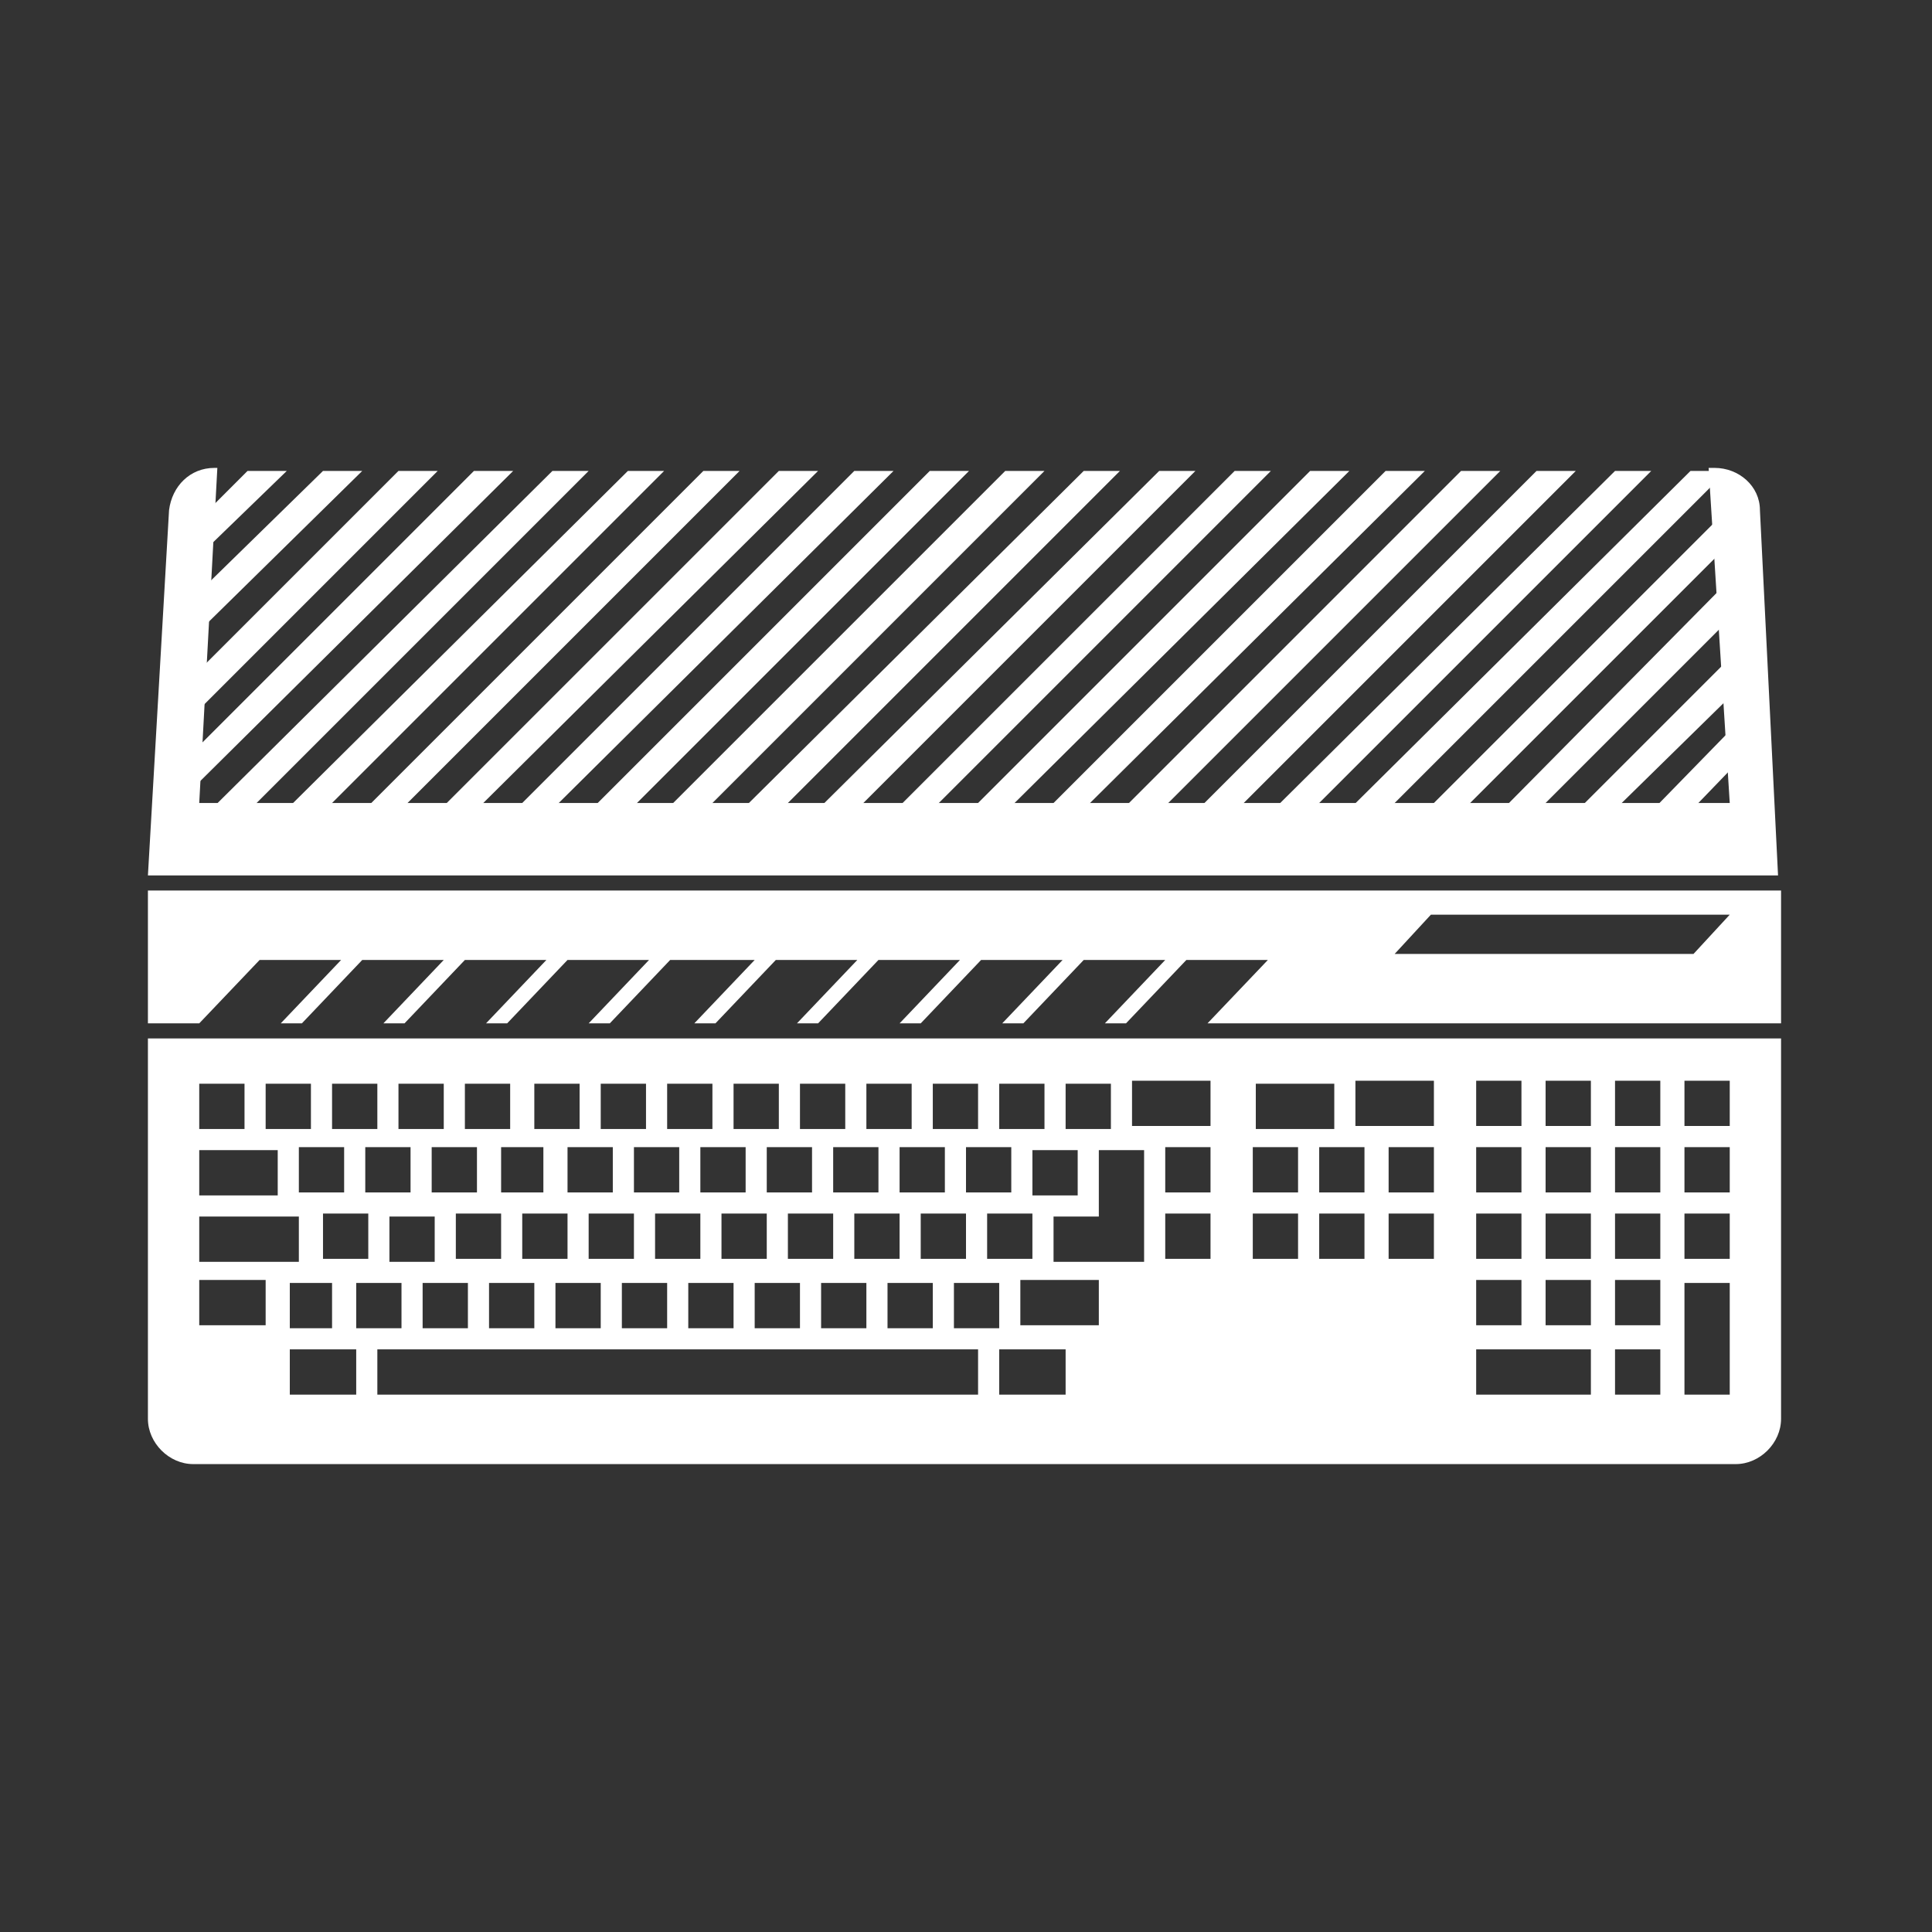 <?xml version="1.0" encoding="utf-8"?>
<!-- Generator: Adobe Illustrator 25.2.0, SVG Export Plug-In . SVG Version: 6.00 Build 0)  -->
<svg version="1.1"
	 id="svg3004" inkscape:export-filename="/Users/margetts/Desktop/Icon Workshop/Monochrome Plus June/png/Amstrad - CPC.png" xmlns:cc="http://creativecommons.org/ns#" xmlns:dc="http://purl.org/dc/elements/1.1/" xmlns:inkscape="http://www.inkscape.org/namespaces/inkscape" xmlns:rdf="http://www.w3.org/1999/02/22-rdf-syntax-ns#" xmlns:sodipodi="http://sodipodi.sourceforge.net/DTD/sodipodi-0.dtd" xmlns:svg="http://www.w3.org/2000/svg"
	 xmlns="http://www.w3.org/2000/svg" xmlns:xlink="http://www.w3.org/1999/xlink" x="0px" y="0px" viewBox="0 0 64 64"
	 style="enable-background:new 0 0 64 64;" xml:space="preserve">
<rect x="0" y="0" width="64" height="64" fill="#333333" stroke="none"/>
<style type="text/css">
	.st0{fill:#FFFFFF;}
</style>
<g>
	
		<sodipodi:namedview  bordercolor="#666666" borderopacity="1" gridtolerance="10" guidetolerance="10" id="namedview3006" inkscape:current-layer="g3012" inkscape:cx="6.9736842" inkscape:cy="18.947368" inkscape:pageopacity="0" inkscape:pageshadow="2" inkscape:window-height="1005" inkscape:window-maximized="1" inkscape:window-width="1676" inkscape:window-x="4" inkscape:window-y="1" inkscape:zoom="3.8" objecttolerance="10" pagecolor="#808080" showgrid="false">
		</sodipodi:namedview>
	<polygon class="st0" points="8.2,15.6 6.4,17.4 6.3,18.7 9.5,15.6 	"/>
	<polygon class="st0" points="10.7,15.6 6.2,20 6.2,21.3 12,15.6 	"/>
	<polygon class="st0" points="13.2,15.6 6.1,22.7 6.1,24 14.5,15.6 	"/>
	<polygon class="st0" points="15.7,15.6 6,25.3 5.9,26.6 17,15.6 	"/>
	<polygon class="st0" points="18.3,15.6 6.1,27.7 7.4,27.7 19.5,15.6 	"/>
	<polygon class="st0" points="20.8,15.6 8.6,27.7 9.9,27.7 22,15.6 	"/>
	<polygon class="st0" points="23.3,15.6 11.2,27.7 12.4,27.7 24.5,15.6 	"/>
	<polygon class="st0" points="25.8,15.6 13.7,27.7 14.9,27.7 27.1,15.6 	"/>
	<polygon class="st0" points="28.3,15.6 16.2,27.7 17.4,27.7 29.6,15.6 	"/>
	<polygon class="st0" points="30.8,15.6 18.7,27.7 20,27.7 32.1,15.6 	"/>
	<polygon class="st0" points="33.3,15.6 21.2,27.7 22.5,27.7 34.6,15.6 	"/>
	<polygon class="st0" points="35.9,15.6 23.7,27.7 25,27.7 37.1,15.6 	"/>
	<polygon class="st0" points="38.4,15.6 26.2,27.7 27.5,27.7 39.6,15.6 	"/>
	<polygon class="st0" points="40.9,15.6 28.8,27.7 30,27.7 42.1,15.6 	"/>
	<polygon class="st0" points="43.4,15.6 31.3,27.7 32.5,27.7 44.7,15.6 	"/>
	<polygon class="st0" points="45.9,15.6 33.8,27.7 35,27.7 47.2,15.6 	"/>
	<polygon class="st0" points="48.4,15.6 36.3,27.7 37.6,27.7 49.7,15.6 	"/>
	<polygon class="st0" points="50.9,15.6 38.8,27.7 40.1,27.7 52.2,15.6 	"/>
	<polygon class="st0" points="53.5,15.6 41.3,27.7 42.6,27.7 54.7,15.6 	"/>
	<polygon class="st0" points="56,15.6 43.8,27.7 45.1,27.7 57.2,15.6 	"/>
	<polygon class="st0" points="57.8,23.7 53.9,27.7 55.2,27.7 57.9,24.9 	"/>
	<polygon class="st0" points="57.7,21.4 51.4,27.7 52.6,27.7 57.8,22.6 	"/>
	<polygon class="st0" points="57.5,19 48.9,27.7 50.1,27.7 57.6,20.2 	"/>
	<polygon class="st0" points="57.4,16.7 46.4,27.7 47.6,27.7 57.4,17.9 	"/>
	<path class="st0" d="M4.9,34.4V47c0,0.8,0.7,1.5,1.5,1.5h51.1c0.8,0,1.5-0.7,1.5-1.5V34.4H4.9z M48.9,35.8h1.5v1.5h-1.5V35.8z
		 M48.9,38h1.5v1.5h-1.5V38z M48.9,40.2h1.5v1.5h-1.5V40.2z M48.9,42.4h1.5v1.5h-1.5V42.4z M41.6,35.9h2.6v1.5h-2.6V35.9z
		 M35.3,35.9h1.5v1.5h-1.5V35.9z M35.7,38.1v1.5h-1.5v-1.5H35.7z M33.1,35.9h1.5v1.5h-1.5V35.9z M12.9,40.3h1.5v1.5h-1.5V40.3z
		 M12.1,39.5v-1.5h1.5v1.5H12.1z M14,42.5h1.5v1.5H14V42.5z M15.1,41.7v-1.5h1.5v1.5H15.1z M14.3,39.5v-1.5h1.5v1.5H14.3z
		 M16.2,42.5h1.5v1.5h-1.5V42.5z M17.3,41.7v-1.5h1.5v1.5H17.3z M16.6,39.5v-1.5H18v1.5H16.6z M18.4,42.5h1.5v1.5h-1.5V42.5z
		 M19.5,41.7v-1.5H21v1.5H19.5z M18.8,39.5v-1.5h1.5v1.5H18.8z M20.6,42.5h1.5v1.5h-1.5V42.5z M21.7,41.7v-1.5h1.5v1.5H21.7z
		 M21,39.5v-1.5h1.5v1.5H21z M22.8,42.5h1.5v1.5h-1.5V42.5z M23.9,41.7v-1.5h1.5v1.5H23.9z M23.2,39.5v-1.5h1.5v1.5H23.2z M25,42.5
		h1.5v1.5H25V42.5z M26.1,41.7v-1.5h1.5v1.5H26.1z M25.4,39.5v-1.5h1.5v1.5H25.4z M27.2,42.5h1.5v1.5h-1.5V42.5z M28.3,41.7v-1.5
		h1.5v1.5H28.3z M27.6,39.5v-1.5h1.5v1.5H27.6z M29.4,42.5h1.5v1.5h-1.5V42.5z M30.5,41.7v-1.5H32v1.5H30.5z M29.8,39.5v-1.5h1.5
		v1.5H29.8z M31.6,42.5h1.5v1.5h-1.5V42.5z M32.7,41.7v-1.5h1.5v1.5H32.7z M32,39.5v-1.5h1.5v1.5H32z M30.9,35.9h1.5v1.5h-1.5V35.9z
		 M28.7,35.9h1.5v1.5h-1.5V35.9z M26.5,35.9H28v1.5h-1.5V35.9z M24.3,35.9h1.5v1.5h-1.5V35.9z M22.1,35.9h1.5v1.5h-1.5V35.9z
		 M19.9,35.9h1.5v1.5h-1.5V35.9z M17.7,35.9h1.5v1.5h-1.5V35.9z M15.4,35.9h1.5v1.5h-1.5V35.9z M13.2,35.9h1.5v1.5h-1.5V35.9z
		 M11,35.9h1.5v1.5H11V35.9z M10.7,41.7v-1.5h1.5v1.5H10.7z M11,42.5v1.5H9.6v-1.5H11z M9.9,39.5v-1.5h1.5v1.5H9.9z M8.8,35.9h1.5
		v1.5H8.8V35.9z M6.6,35.9h1.5v1.5H6.6V35.9z M6.6,38.1h2.6v1.5H6.6V38.1z M6.6,40.3h3.3v1.5H6.6V40.3z M8.8,43.9H6.6v-1.5h2.2V43.9
		z M11.8,46.2H9.6v-1.5h2.2V46.2z M11.8,42.5h1.5v1.5h-1.5V42.5z M32.4,46.2H12.5v-1.5h19.9V46.2z M35.3,46.2h-2.2v-1.5h2.2V46.2z
		 M36.4,43.9h-2.6v-1.5h2.6V43.9z M37.9,40.3v1.5h-1.5h-1.5v-1.5h1.5v-2.2h1.5V40.3z M40.1,41.7h-1.5v-1.5h1.5V41.7z M40.1,39.5
		h-1.5v-1.5h1.5V39.5z M40.1,37.3h-2.6v-1.5h2.6V37.3z M43,41.7h-1.5v-1.5H43V41.7z M43,39.5h-1.5v-1.5H43V39.5z M45.2,41.7h-1.5
		v-1.5h1.5V41.7z M45.2,39.5h-1.5v-1.5h1.5V39.5z M47.5,41.7H46v-1.5h1.5V41.7z M47.5,39.5H46v-1.5h1.5V39.5z M47.5,37.3h-2.6v-1.5
		h2.6V37.3z M52.7,46.2h-3.8v-1.5h3.8V46.2z M52.7,43.9h-1.5v-1.5h1.5V43.9z M52.7,41.7h-1.5v-1.5h1.5V41.7z M52.7,39.5h-1.5V38h1.5
		V39.5z M52.7,37.3h-1.5v-1.5h1.5V37.3z M55,46.2h-1.5v-1.5H55V46.2z M55,43.9h-1.5v-1.5H55V43.9z M55,41.7h-1.5v-1.5H55V41.7z
		 M55,39.5h-1.5V38H55V39.5z M55,37.3h-1.5v-1.5H55V37.3z M57.3,46.2h-1.5v-3.7h1.5V46.2z M57.3,41.7h-1.5v-1.5h1.5V41.7z
		 M57.3,39.5h-1.5V38h1.5V39.5z M57.3,37.3h-1.5v-1.5h1.5V37.3z"/>
	<path class="st0" d="M4.9,29.5v4.4h1.7l2-2.1h2.7l-2,2.1H10l2-2.1h2.7l-2,2.1h0.7l2-2.1h2.7l-2,2.1h0.7l2-2.1h2.7l-2,2.1h0.7l2-2.1
		H25l-2,2.1h0.7l2-2.1h2.7l-2,2.1h0.7l2-2.1h2.7l-2,2.1h0.7l2-2.1h2.7l-2,2.1h0.7l2-2.1h2.7l-2,2.1h0.7l2-2.1H42l-2,2.1h19v-4.4H4.9
		z M56.1,31.6h-9.9l1.2-1.3h9.9L56.1,31.6z"/>
	<path class="st0" d="M58.3,16.9c0-0.8-0.7-1.4-1.5-1.4h-0.2l0.7,11.1H6.6l0.6-11.1H7.1c-0.8,0-1.4,0.6-1.5,1.4L4.9,29h54L58.3,16.9
		z"/>
</g>
</svg>
